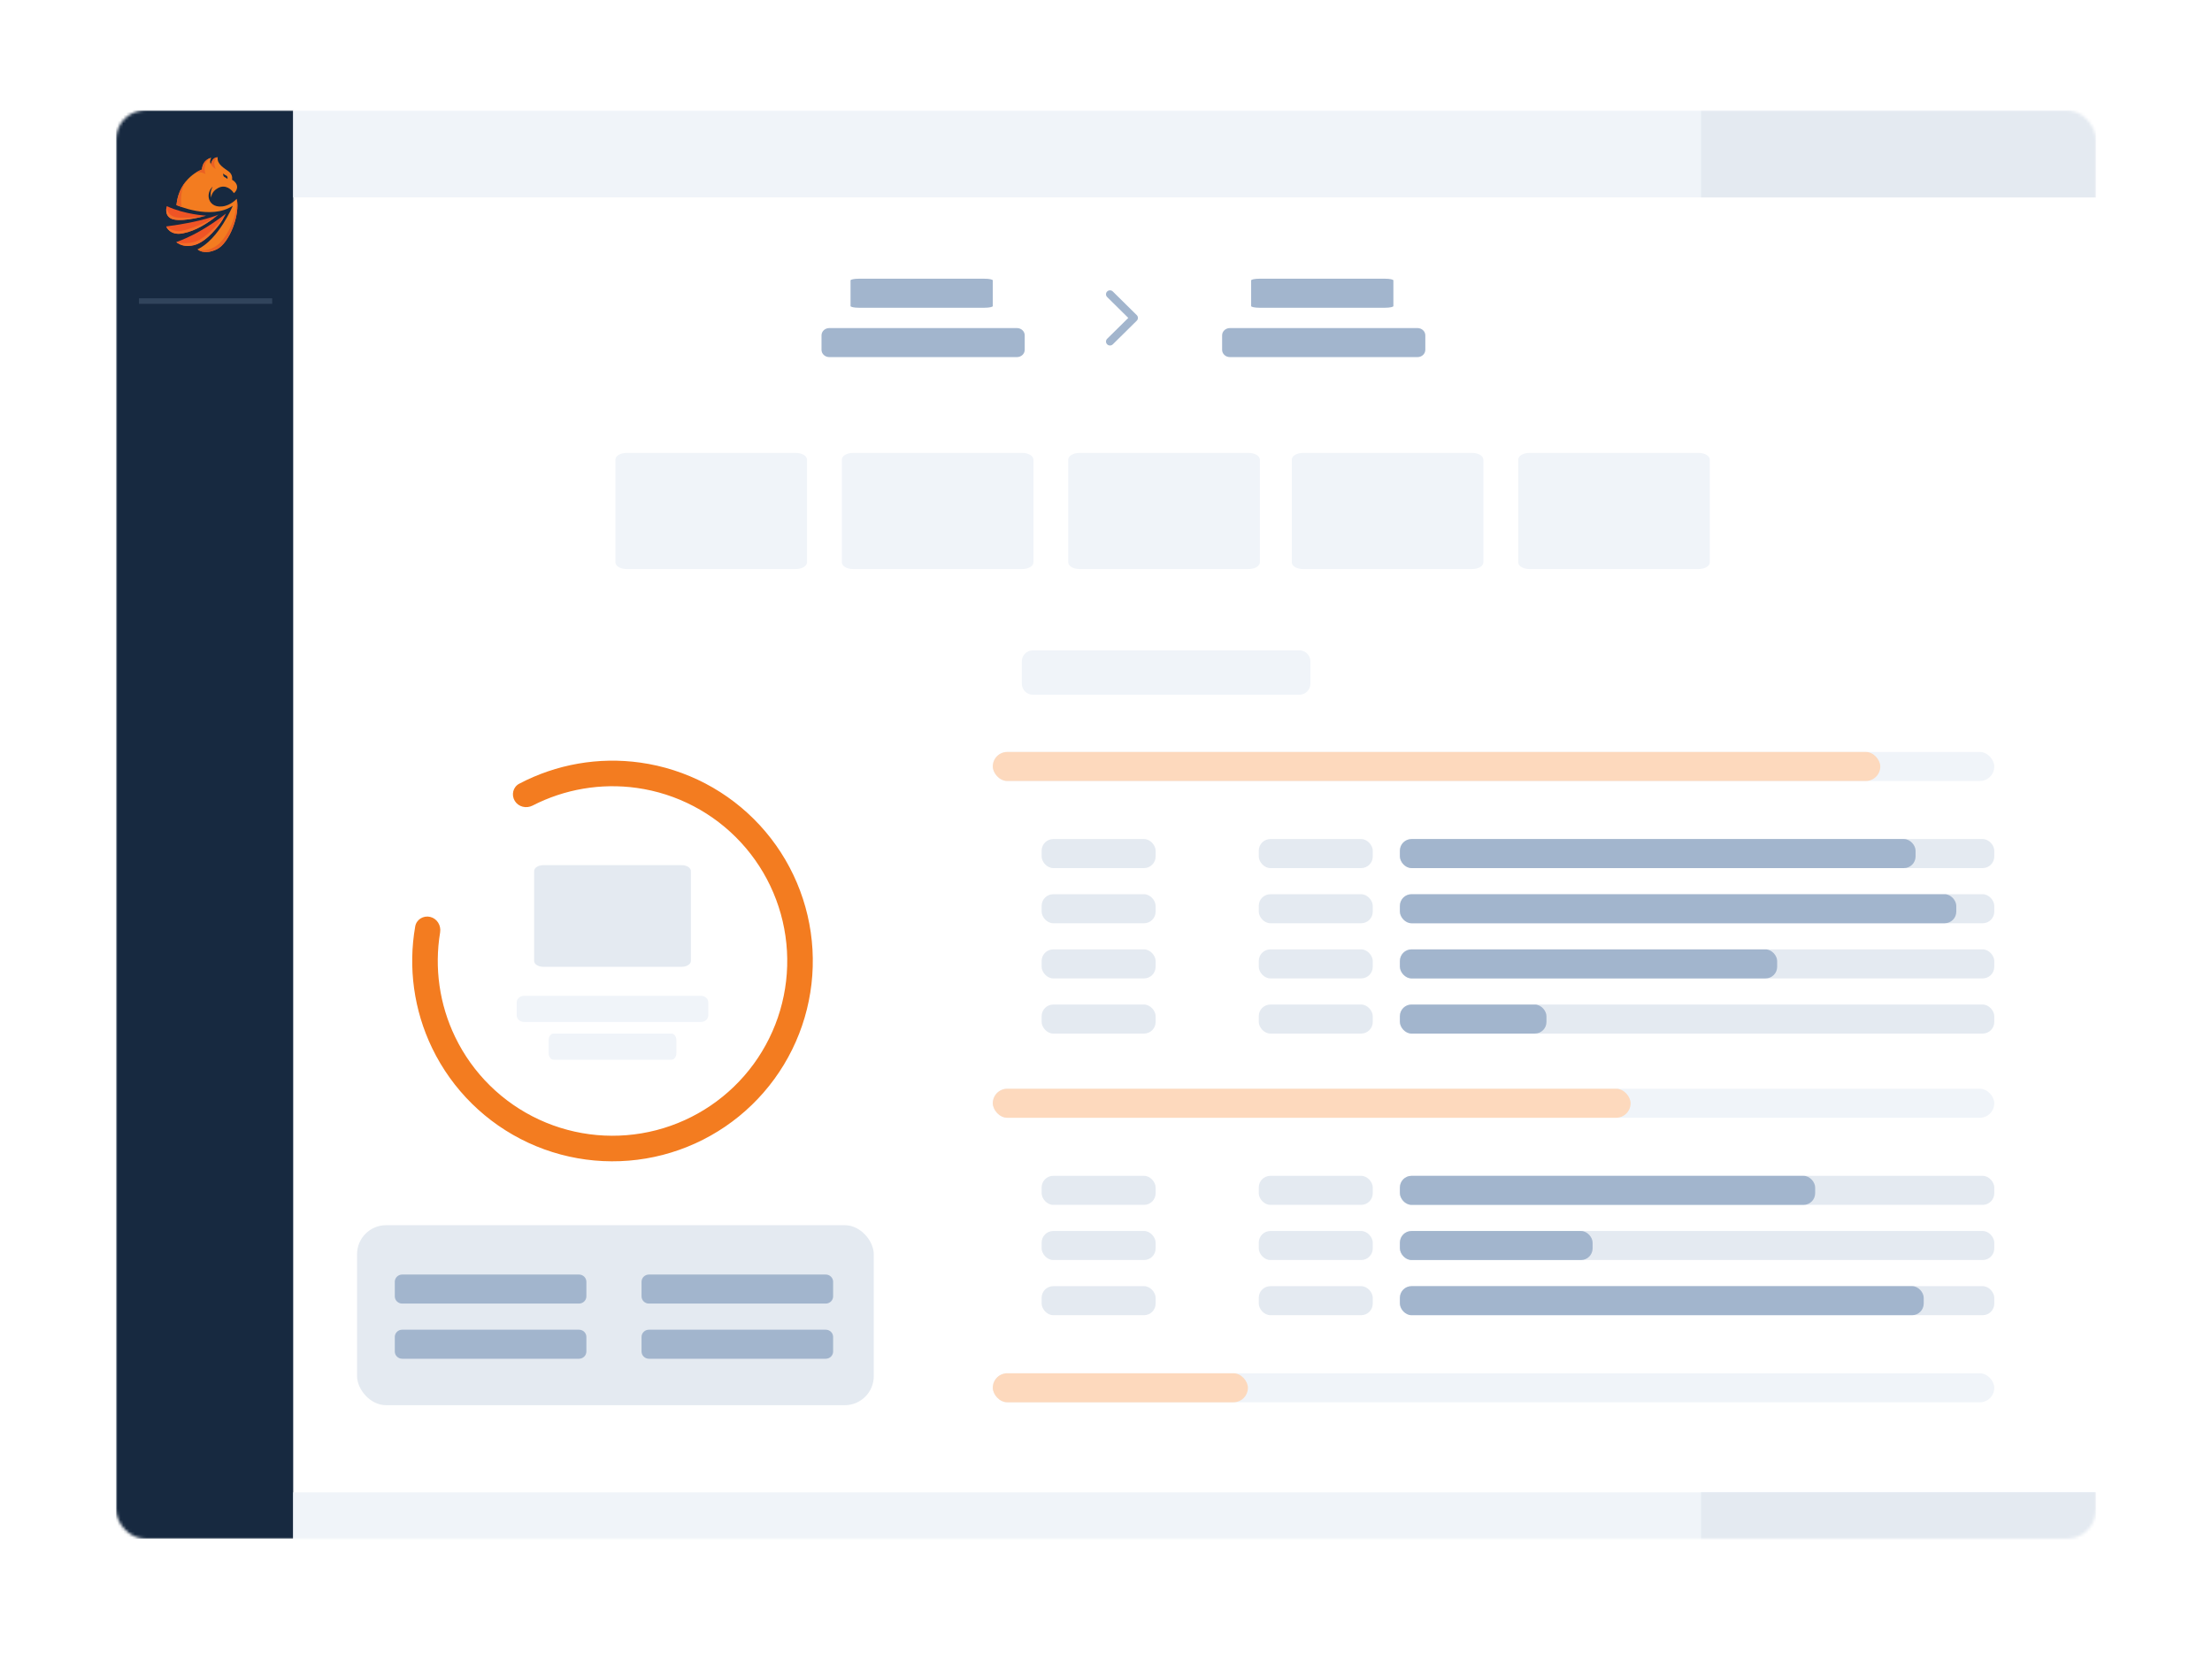 <svg width="762" height="572" viewBox="0 0 762 572" fill="none" xmlns="http://www.w3.org/2000/svg">
<g filter="url(#filter0_dd)">
<rect x="40" y="38" width="682" height="492" rx="10" fill="white"/>
</g>
<mask id="mask0" mask-type="alpha" maskUnits="userSpaceOnUse" x="40" y="38" width="682" height="492">
<rect x="40" y="38" width="682" height="492" rx="10" fill="white"/>
</mask>
<g mask="url(#mask0)">
<rect x="40" y="38" width="61" height="492" fill="#172940"/>
<path opacity="0.25" d="M93.763 102.743H47.881V104.655H93.763V102.743Z" fill="#8196B1"/>
<path d="M722 68L722 38L101 38L101 68L722 68Z" fill="#F0F4F9"/>
<path d="M722 68L722 38L586 38L586 68L722 68Z" fill="#E4EAF1"/>
<path d="M722 562L722 514L101 514L101 562L722 562Z" fill="#F0F4F9"/>
<path d="M722 562L722 514L586 514L586 562L722 562Z" fill="#E4EAF1"/>
</g>
<path d="M447.586 224H355.823C353.712 224 352 225.712 352 227.824V235.473C352 237.585 353.712 239.297 355.823 239.297H447.586C449.698 239.297 451.41 237.585 451.41 235.473V227.824C451.41 225.712 449.698 224 447.586 224Z" fill="#F0F4F9"/>
<path fill-rule="evenodd" clip-rule="evenodd" d="M381.403 118.603C380.866 118.073 380.866 117.213 381.403 116.683L388.68 109.5L381.403 102.317C380.866 101.787 380.866 100.927 381.403 100.397C381.94 99.868 382.81 99.868 383.347 100.397L391.597 108.54C392.134 109.07 392.134 109.93 391.597 110.46L383.347 118.603C382.81 119.132 381.94 119.132 381.403 118.603Z" fill="#A2B5CD"/>
<path d="M339.159 96H295.841C294.272 96 293 96.26 293 96.58V105.42C293 105.74 294.272 106 295.841 106H339.159C340.728 106 342 105.74 342 105.42V96.58C342 96.26 340.728 96 339.159 96Z" fill="#A2B5CD"/>
<path d="M350.308 113H285.692C284.205 113 283 114.119 283 115.5V120.5C283 121.881 284.205 123 285.692 123H350.308C351.795 123 353 121.881 353 120.5V115.5C353 114.119 351.795 113 350.308 113Z" fill="#A2B5CD"/>
<path d="M477.159 96H433.841C432.272 96 431 96.26 431 96.58V105.42C431 105.74 432.272 106 433.841 106H477.159C478.728 106 480 105.74 480 105.42V96.58C480 96.26 478.728 96 477.159 96Z" fill="#A2B5CD"/>
<path d="M488.308 113H423.692C422.205 113 421 114.119 421 115.5V120.5C421 121.881 422.205 123 423.692 123H488.308C489.795 123 491 121.881 491 120.5V115.5C491 114.119 489.795 113 488.308 113Z" fill="#A2B5CD"/>
<path d="M64.7 84.728C62.647 84.728 61.306 83.871 60.712 83.388C65.643 81.652 70.249 78.899 73.284 76.864C75.253 75.543 76.827 74.35 77.805 73.577C77.486 74.191 77.075 74.958 76.636 75.718C76.21 76.456 74.918 78.356 73.076 80.266C71.587 81.811 69.312 83.786 66.931 84.42C66.165 84.624 65.415 84.728 64.701 84.728C64.7 84.728 64.7 84.728 64.7 84.728Z" fill="#EF5425"/>
<path d="M77.881 60.446C78.631 60.785 78.337 61.641 78.337 61.641C78.337 61.641 78.079 61.352 77.319 60.958C76.743 60.658 76.894 59.763 76.894 59.763C76.894 59.763 77.227 60.15 77.881 60.446ZM81.532 68.472C81.532 68.472 79.572 70.75 76.61 71.1C73.648 71.449 72.25 69.793 71.931 68.244C71.612 66.694 72.326 65.069 73.299 64.264C73.299 64.264 72.068 66.056 72.782 68.122C72.782 68.122 72.615 66.087 75.167 64.735C77.719 63.383 79.861 65.358 80.544 66.512C80.544 66.512 81.365 66.072 81.638 64.856C81.912 63.641 80.985 62.471 79.937 61.909C79.937 61.909 80.332 60.208 78.782 59.053C77.233 57.899 74.727 56.608 74.969 54.177C74.969 54.177 73.131 54.04 72.63 56.608C72.63 56.608 72.007 55.681 72.752 54.359C72.752 54.359 69.85 54.815 69.562 58.385C69.562 58.385 61.723 61.089 60.781 70.629C60.781 70.629 72.6 75.945 80.195 70.872C80.195 70.872 75.365 82.447 68.043 85.88C68.043 85.88 70.169 88.007 74.635 85.88C79.101 83.754 82.808 73.667 81.532 68.472Z" fill="#F37C20"/>
<path d="M70.979 74.281C70.979 74.281 63.677 73.897 57.465 71.007C57.465 71.007 56.231 74.759 59.832 75.588C63.548 76.442 70.979 74.281 70.979 74.281Z" fill="#EF5425"/>
<path d="M75.232 73.928C75.232 73.928 69.951 76.373 57.261 77.992C57.261 77.992 58.475 81.281 63.032 80.37C67.589 79.458 71.483 76.935 75.232 73.928Z" fill="#EF5425"/>
<path d="M64.701 84.728C65.415 84.728 66.165 84.624 66.931 84.42C69.312 83.786 71.587 81.811 73.076 80.266C74.918 78.356 76.21 76.456 76.636 75.718C77.075 74.958 77.486 74.191 77.805 73.577C75.805 76.482 72.134 80.665 68.665 82.623C66.021 84.115 62.386 83.879 60.712 83.388C61.306 83.871 62.647 84.728 64.7 84.728C64.7 84.728 64.7 84.728 64.701 84.728Z" fill="#F36F29"/>
<path d="M63.032 80.37C67.589 79.458 71.483 76.935 75.232 73.928C71.77 76.651 63.758 79.753 61.272 79.611C58.786 79.47 57.261 77.992 57.261 77.992C57.261 77.992 58.475 81.281 63.032 80.37Z" fill="#F36F29"/>
<path d="M59.832 75.588C63.548 76.442 70.979 74.281 70.979 74.281C68.103 74.923 62.207 75.238 60.469 74.813C58.731 74.388 57.308 73.053 57.465 71.007C57.465 71.007 56.231 74.759 59.832 75.588Z" fill="#F36F29"/>
<path d="M64.405 62.055C62.715 63.953 61.168 66.716 60.781 70.629C60.781 70.629 61.468 70.938 62.618 71.336C62.14 69.183 62.184 64.716 64.405 62.055Z" fill="#EA6124"/>
<path d="M70.833 59.978C70.367 58.986 70.388 57.507 70.833 56.312C71.279 55.117 72.752 54.357 72.752 54.357C72.752 54.357 69.851 54.813 69.562 58.383C69.562 58.383 68.347 58.803 66.817 59.892C68.644 58.587 70.833 59.978 70.833 59.978Z" fill="#EA6124"/>
<path d="M72.63 56.608C73.096 57.498 74.352 58.284 74.352 58.284C74.352 58.284 73.638 56.917 73.866 55.808C74.094 54.699 74.97 54.177 74.97 54.177C74.97 54.177 73.132 54.04 72.63 56.608Z" fill="#EA6124"/>
<path d="M75.886 83.545C73.472 86.06 69.787 86.705 68.043 85.879C68.043 85.879 70.169 88.006 74.635 85.879C79.101 83.752 82.808 73.665 81.532 68.47C81.787 74.461 78.651 80.665 75.886 83.545Z" fill="#EA6124"/>
<rect x="123" y="422" width="178" height="62" rx="10" fill="#E4EAF1"/>
<path d="M199.462 439H138.538C137.137 439 136 440.119 136 441.5V446.5C136 447.881 137.137 449 138.538 449H199.462C200.863 449 202 447.881 202 446.5V441.5C202 440.119 200.863 439 199.462 439Z" fill="#A2B5CD"/>
<path d="M199.462 458H138.538C137.137 458 136 459.119 136 460.5V465.5C136 466.881 137.137 468 138.538 468H199.462C200.863 468 202 466.881 202 465.5V460.5C202 459.119 200.863 458 199.462 458Z" fill="#A2B5CD"/>
<path d="M284.462 439H223.538C222.137 439 221 440.119 221 441.5V446.5C221 447.881 222.137 449 223.538 449H284.462C285.863 449 287 447.881 287 446.5V441.5C287 440.119 285.863 439 284.462 439Z" fill="#A2B5CD"/>
<path d="M284.462 458H223.538C222.137 458 221 459.119 221 460.5V465.5C221 466.881 222.137 468 223.538 468H284.462C285.863 468 287 466.881 287 465.5V460.5C287 459.119 285.863 458 284.462 458Z" fill="#A2B5CD"/>
<path d="M241.462 343H180.538C179.137 343 178 344.007 178 345.25V349.75C178 350.993 179.137 352 180.538 352H241.462C242.863 352 244 350.993 244 349.75V345.25C244 344.007 242.863 343 241.462 343Z" fill="#F0F4F9"/>
<path d="M231.308 356H190.692C189.758 356 189 357.007 189 358.25V362.75C189 363.993 189.758 365 190.692 365H231.308C232.242 365 233 363.993 233 362.75V358.25C233 357.007 232.242 356 231.308 356Z" fill="#F0F4F9"/>
<path d="M234.87 298H187.13C185.402 298 184 298.908 184 300.029V330.971C184 332.092 185.402 333 187.13 333H234.87C236.598 333 238 332.092 238 330.971V300.029C238 298.908 236.598 298 234.87 298Z" fill="#E4EAF1"/>
<path d="M177.337 275.866C176.07 273.791 176.72 271.069 178.871 269.937C191.631 263.222 206.213 260.657 220.565 262.666C236.375 264.879 250.928 272.505 261.744 284.245C272.561 295.985 278.973 311.113 279.887 327.05C280.801 342.987 276.16 358.749 266.756 371.648C257.352 384.548 243.766 393.787 228.313 397.793C212.86 401.798 196.497 400.322 182.01 393.615C167.524 386.908 155.812 375.386 148.868 361.011C142.565 347.961 140.547 333.294 143.035 319.092C143.455 316.697 145.848 315.246 148.211 315.818C150.574 316.389 152.01 318.767 151.613 321.165C149.589 333.382 151.379 345.967 156.796 357.182C162.853 369.722 173.071 379.774 185.709 385.626C198.347 391.477 212.623 392.765 226.104 389.27C239.585 385.776 251.438 377.715 259.642 366.462C267.846 355.208 271.895 341.458 271.097 327.554C270.3 313.65 264.707 300.453 255.27 290.211C245.833 279.969 233.137 273.316 219.345 271.385C207.01 269.659 194.481 271.805 183.469 277.468C181.307 278.58 178.604 277.941 177.337 275.866Z" fill="#F37C20"/>
<rect x="342" y="259" width="345" height="10" rx="5" fill="#F0F4F9"/>
<rect x="358.829" y="289" width="39.268" height="10" rx="4" fill="#E4EAF1"/>
<rect x="482.244" y="289" width="204.756" height="10" rx="4" fill="#E4EAF1"/>
<rect x="482.244" y="289" width="177.642" height="10" rx="4" fill="#A2B5CD"/>
<rect x="433.626" y="289" width="39.268" height="10" rx="4" fill="#E4EAF1"/>
<rect x="358.829" y="308" width="39.268" height="10" rx="4" fill="#E4EAF1"/>
<rect x="482.244" y="308" width="204.756" height="10" rx="4" fill="#E4EAF1"/>
<rect x="482.244" y="308" width="191.667" height="10" rx="4" fill="#A2B5CD"/>
<rect x="433.626" y="308" width="39.268" height="10" rx="4" fill="#E4EAF1"/>
<rect x="358.829" y="327" width="39.268" height="10" rx="4" fill="#E4EAF1"/>
<rect x="482.244" y="327" width="204.756" height="10" rx="4" fill="#E4EAF1"/>
<rect x="482.244" y="327" width="129.959" height="10" rx="4" fill="#A2B5CD"/>
<rect x="433.626" y="327" width="39.268" height="10" rx="4" fill="#E4EAF1"/>
<rect x="358.829" y="346" width="39.268" height="10" rx="4" fill="#E4EAF1"/>
<rect x="482.244" y="346" width="204.756" height="10" rx="4" fill="#E4EAF1"/>
<rect x="482.244" y="346" width="50.488" height="10" rx="4" fill="#A2B5CD"/>
<rect x="433.626" y="346" width="39.268" height="10" rx="4" fill="#E4EAF1"/>
<rect x="342" y="259" width="305.732" height="10" rx="5" fill="#FDD9BD"/>
<rect x="342" y="375" width="345" height="10" rx="5" fill="#F0F4F9"/>
<rect x="358.829" y="405" width="39.268" height="10" rx="4" fill="#E4EAF1"/>
<rect x="482.244" y="405" width="204.756" height="10" rx="4" fill="#E4EAF1"/>
<rect x="482.244" y="405" width="143.049" height="10" rx="4" fill="#A2B5CD"/>
<rect x="433.626" y="405" width="39.268" height="10" rx="4" fill="#E4EAF1"/>
<rect x="358.829" y="424" width="39.268" height="10" rx="4" fill="#E4EAF1"/>
<rect x="482.244" y="424" width="204.756" height="10" rx="4" fill="#E4EAF1"/>
<rect x="482.244" y="424" width="66.382" height="10" rx="4" fill="#A2B5CD"/>
<rect x="433.626" y="424" width="39.268" height="10" rx="4" fill="#E4EAF1"/>
<rect x="358.829" y="443" width="39.268" height="10" rx="4" fill="#E4EAF1"/>
<rect x="482.244" y="443" width="204.756" height="10" rx="4" fill="#E4EAF1"/>
<rect x="482.244" y="443" width="180.447" height="10" rx="4" fill="#A2B5CD"/>
<rect x="433.626" y="443" width="39.268" height="10" rx="4" fill="#E4EAF1"/>
<rect x="342" y="375" width="219.715" height="10" rx="5" fill="#FDD9BD"/>
<rect x="342" y="473" width="345" height="10" rx="5" fill="#F0F4F9"/>
<rect x="342" y="473" width="87.886" height="10" rx="5" fill="#FDD9BD"/>
<path d="M274.174 156H215.826C213.713 156 212 157.038 212 158.319V193.681C212 194.962 213.713 196 215.826 196H274.174C276.287 196 278 194.962 278 193.681V158.319C278 157.038 276.287 156 274.174 156Z" fill="#F0F4F9"/>
<path d="M507.174 156H448.826C446.713 156 445 157.038 445 158.319V193.681C445 194.962 446.713 196 448.826 196H507.174C509.287 196 511 194.962 511 193.681V158.319C511 157.038 509.287 156 507.174 156Z" fill="#F0F4F9"/>
<path d="M585.174 156H526.826C524.713 156 523 157.038 523 158.319V193.681C523 194.962 524.713 196 526.826 196H585.174C587.287 196 589 194.962 589 193.681V158.319C589 157.038 587.287 156 585.174 156Z" fill="#F0F4F9"/>
<path d="M352.174 156H293.826C291.713 156 290 157.038 290 158.319V193.681C290 194.962 291.713 196 293.826 196H352.174C354.287 196 356 194.962 356 193.681V158.319C356 157.038 354.287 156 352.174 156Z" fill="#F0F4F9"/>
<path d="M430.174 156H371.826C369.713 156 368 157.038 368 158.319V193.681C368 194.962 369.713 196 371.826 196H430.174C432.287 196 434 194.962 434 193.681V158.319C434 157.038 432.287 156 430.174 156Z" fill="#F0F4F9"/>
<defs>
<filter id="filter0_dd" x="0" y="0" width="762" height="572" filterUnits="userSpaceOnUse" color-interpolation-filters="sRGB">
<feFlood flood-opacity="0" result="BackgroundImageFix"/>
<feColorMatrix in="SourceAlpha" type="matrix" values="0 0 0 0 0 0 0 0 0 0 0 0 0 0 0 0 0 0 127 0"/>
<feOffset dy="2"/>
<feGaussianBlur stdDeviation="20"/>
<feColorMatrix type="matrix" values="0 0 0 0 0.09 0 0 0 0 0.161 0 0 0 0 0.251 0 0 0 0.05 0"/>
<feBlend mode="normal" in2="BackgroundImageFix" result="effect1_dropShadow"/>
<feColorMatrix in="SourceAlpha" type="matrix" values="0 0 0 0 0 0 0 0 0 0 0 0 0 0 0 0 0 0 127 0"/>
<feOffset dy="5"/>
<feGaussianBlur stdDeviation="5"/>
<feColorMatrix type="matrix" values="0 0 0 0 0.09 0 0 0 0 0.161 0 0 0 0 0.251 0 0 0 0.1 0"/>
<feBlend mode="normal" in2="effect1_dropShadow" result="effect2_dropShadow"/>
<feBlend mode="normal" in="SourceGraphic" in2="effect2_dropShadow" result="shape"/>
</filter>
</defs>
</svg>
